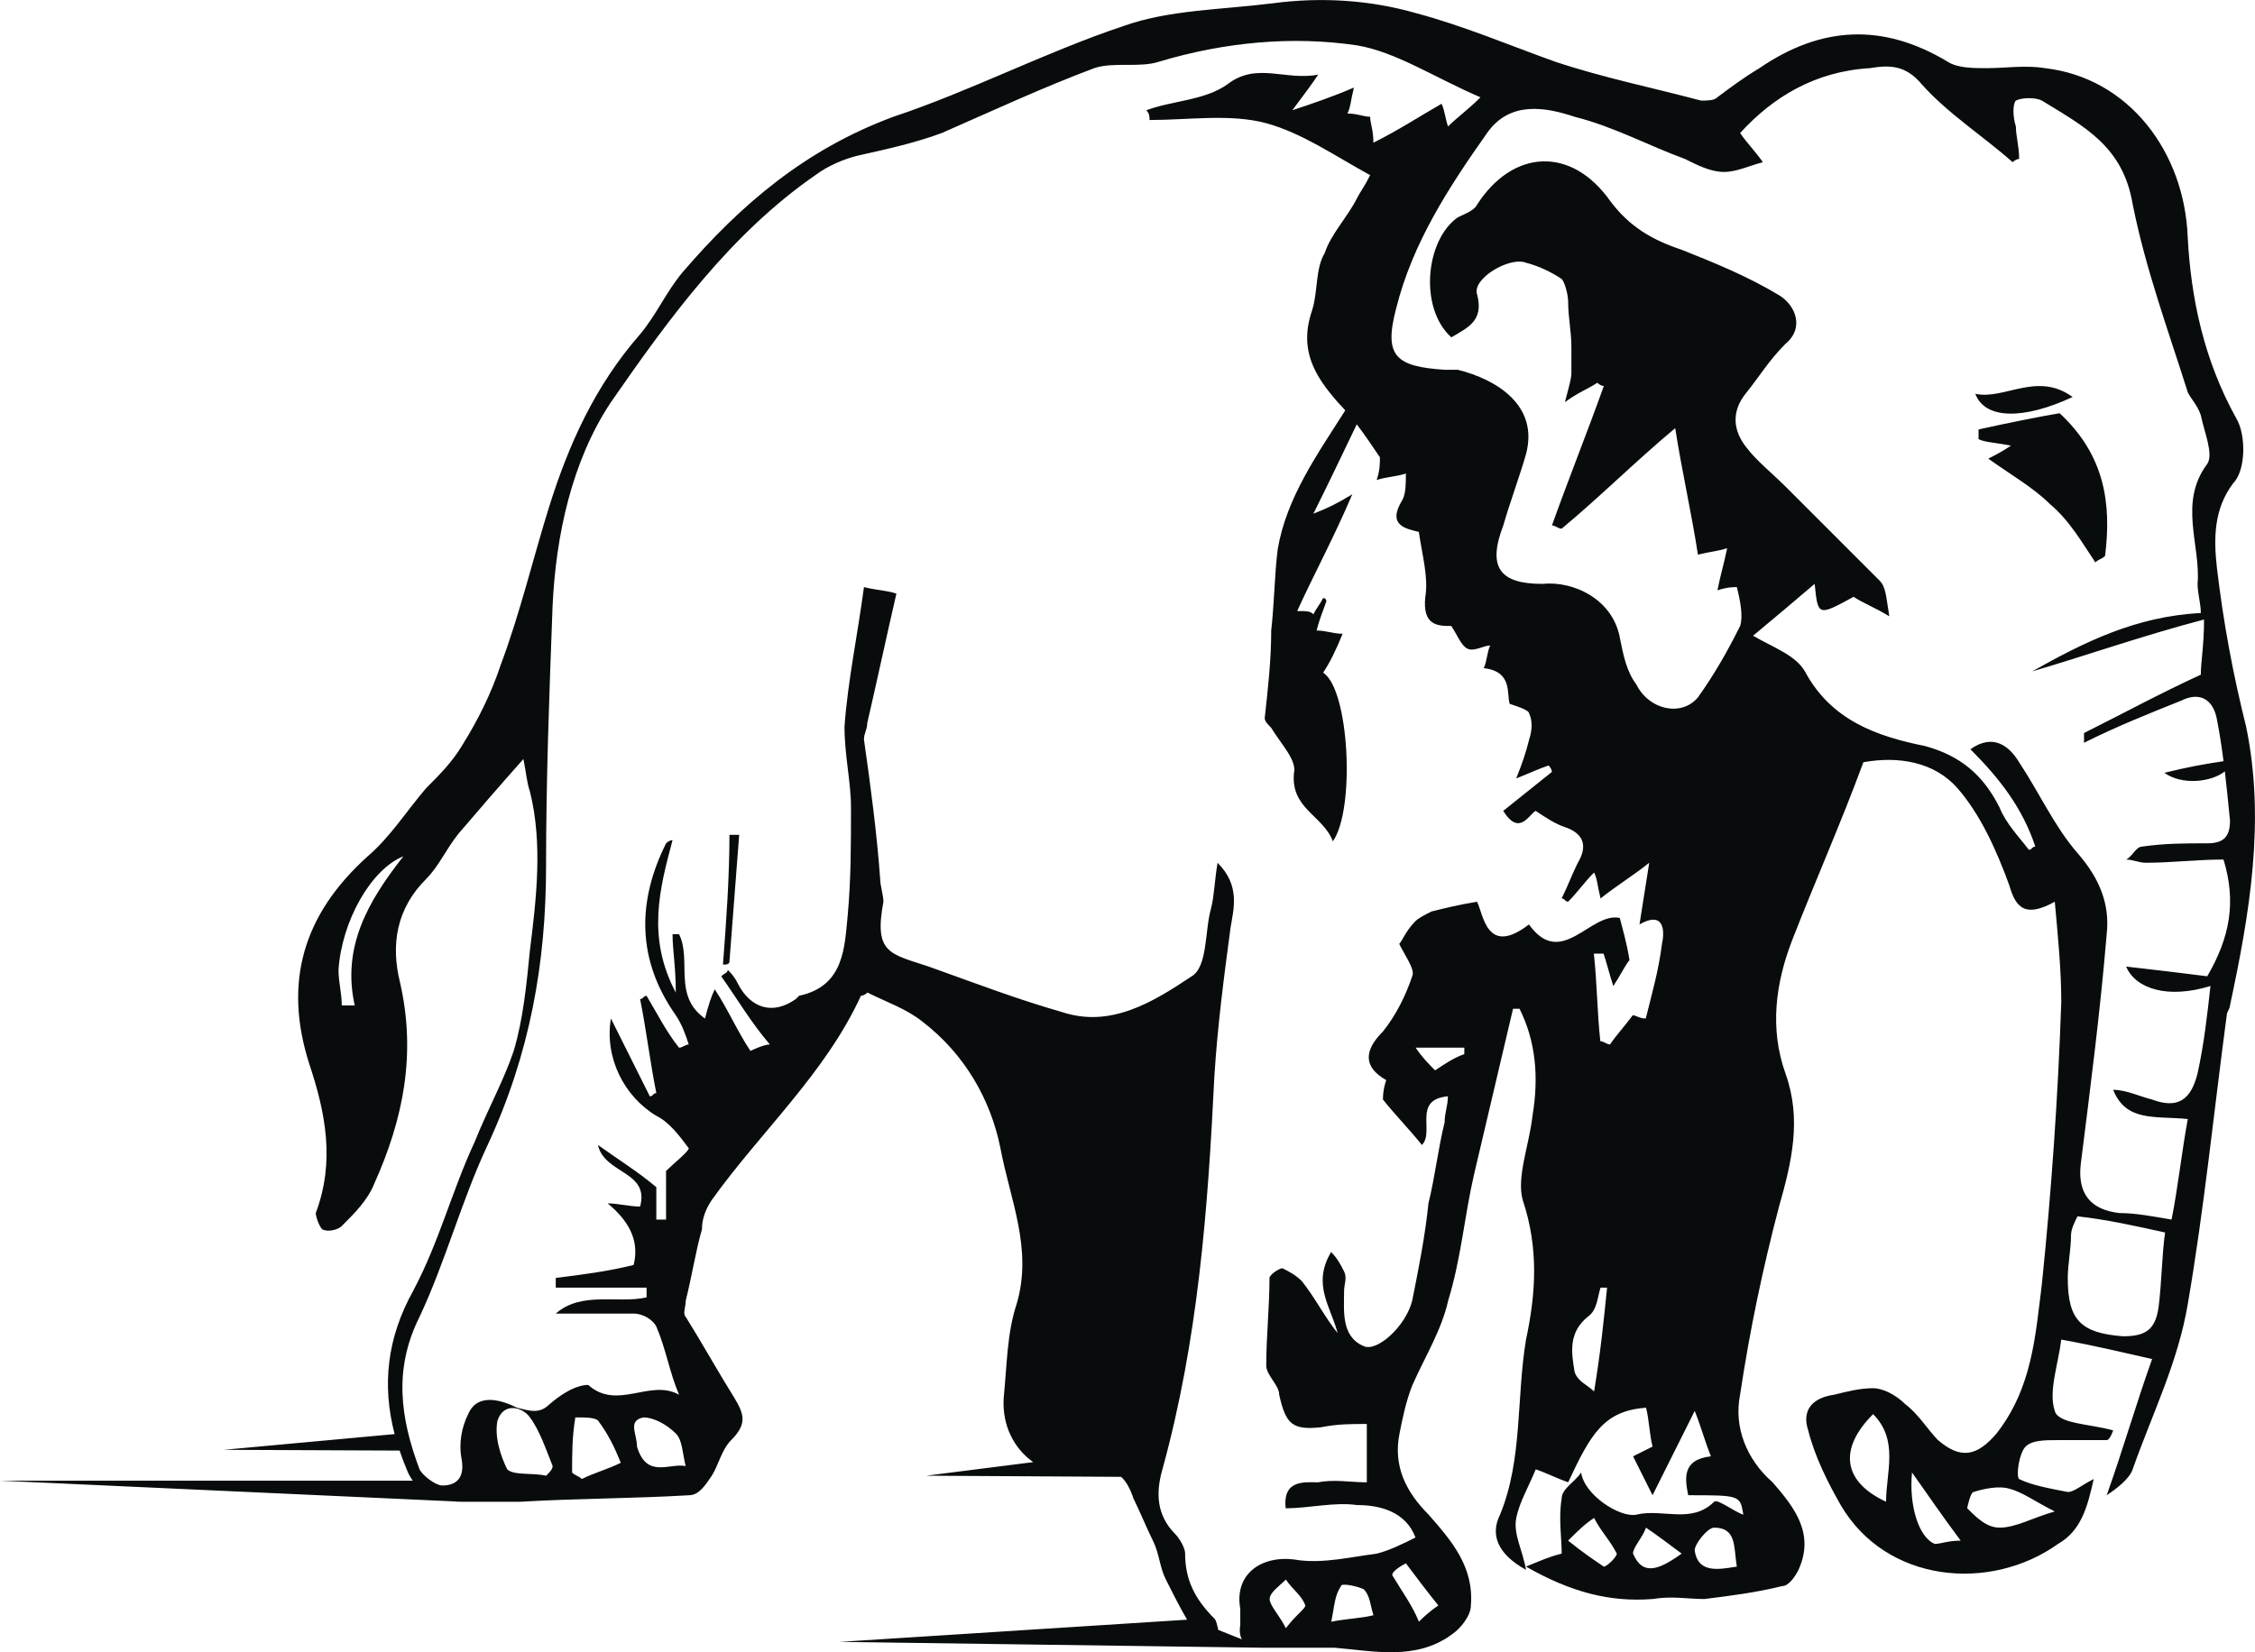 <svg version="1.1" id="图层_1" x="0px" y="0px" width="200.52px" height="146.957px" viewBox="0 0 200.52 146.957" enable-background="new 0 0 200.52 146.957" xml:space="preserve" xmlns="http://www.w3.org/2000/svg" xmlns:xlink="http://www.w3.org/1999/xlink" xmlns:xml="http://www.w3.org/XML/1998/namespace">
  <path fill="#090C0C" d="M182.281,44.832c-1.441-1.442-3.461-2.597-5.48-4.039c0.576-0.288,1.154-0.576,2.021-1.153
	c-1.443-0.289-2.309-0.289-2.885-0.577c0-0.289,0-0.577,0-0.865c2.596-0.577,5.479-1.154,7.211-1.442
	c4.04,3.75,4.617,8.077,4.04,12.693c-0.288,0.288-0.577,0.288-0.866,0.576C185.166,48.294,184.013,46.274,182.281,44.832z
	 M198.295,89.434c0,0.289-0.288,0.577-0.288,0.866c-1.153,8.654-2.021,17.31-3.462,25.677c-0.864,5.192-3.174,9.809-4.904,14.713
	c-0.288,0.865-1.442,1.73-2.309,2.308c1.442-4.039,2.598-8.077,4.039-12.116c-2.597-0.578-4.904-1.154-8.078-1.73
	c-0.289,2.308-1.153,4.615-0.576,6.347c0.287,1.155,3.174,1.155,5.191,1.731c0,0-0.287,0.864-0.576,0.864c-1.441,0-2.885,0-4.328,0
	c-1.152,0-2.308,0-2.885,0.578c-0.576,0.576-0.865,2.597-0.576,2.886c1.153,0.575,2.885,0.864,4.327,1.151
	c0.577,0,1.153-0.576,2.308-1.151c-0.575,2.596-1.153,4.614-3.174,5.77c-6.058,4.326-15.29,3.461-19.328-3.463
	c-1.153-2.021-2.309-4.326-2.885-6.635c-0.578-1.731,0.287-2.887,2.309-3.174c1.152-0.289,2.308-0.578,3.462-0.578
	c0.864,0,2.02,0.578,2.885,1.443c1.154,0.865,2.02,2.309,2.885,3.173c2.021,1.73,3.462,1.443,5.193-0.575
	c3.173-4.041,3.462-8.656,4.039-13.271c0.864-8.367,1.44-16.734,1.729-25.1c0-2.888-0.289-5.771-0.576-8.943
	c-2.598,1.441-3.463,0.576-4.039-1.443c-1.153-3.174-2.598-6.347-4.615-8.655c-2.021-2.308-5.193-2.885-8.366-2.308
	c-2.021,5.481-4.328,10.674-6.348,15.867c-1.442,3.75-2.021,7.789-0.576,11.828c1.44,4.039,0.576,7.789-0.578,11.828
	c-1.442,5.481-2.596,10.965-3.462,16.734c-0.577,2.883,0.577,5.769,2.886,7.787c2.021,2.309,3.75,4.617,2.308,7.791
	c-0.287,0.576-0.865,1.441-1.441,1.441c-2.31,0.576-4.616,0.865-6.924,1.154c-1.442,0-2.886-0.289-4.615,0
	c-3.752,0.289-7.213-0.578-11.252-2.886c1.441-0.577,2.02-0.864,3.173-1.153c0-1.441-0.288-3.174,0-4.904
	c0-0.865,1.154-1.443,1.731-2.309c0.287,2.02,3.462,4.039,4.903,3.75c2.31-0.576,4.904,0.866,6.924-1.152
	c0.289-0.289,1.73,0.865,2.598,1.152c-0.289-1.73-0.289-1.73-4.904-1.73c-0.288-1.441-0.577-3.174,2.019-3.461
	c-0.575-1.443-0.864-2.598-1.44-4.04c-1.443,2.886-2.598,5.194-3.75,7.501c-0.578-1.154-1.154-2.307-1.732-3.461
	c0.578-0.289,1.154-0.578,1.732-0.865c-0.289-1.154-0.289-2.311-0.578-3.462c-3.75,0.287-4.904,2.308-6.924,6.634
	c-0.865-0.287-2.021-0.865-2.885-1.152c-0.577,1.441-1.443,2.886-1.73,4.326c-0.289,1.443,0.576,2.885,0.865,4.617
	c-2.598-1.443-3.174-3.174-2.31-4.906c2.021-4.903,1.443-10.386,2.31-15.576c0.865-4.039,1.154-8.078-0.289-12.406
	c-0.576-2.02,0.577-4.904,0.865-7.5c0.578-3.463,0.289-6.637-1.154-9.521c-0.287,0-0.576,0-0.576,0
	c-1.154,4.904-2.309,9.81-3.462,14.713c-0.865,3.752-1.153,7.502-2.308,11.252c-0.577,2.599-2.021,4.904-3.174,7.5
	c-0.577,1.443-0.865,2.888-1.154,4.33c-0.576,2.885,0.577,5.19,2.598,7.211c2.02,2.309,4.038,4.617,3.75,8.078
	c0,0.864-0.865,2.02-1.73,2.598c-3.174,2.309-6.925,1.441-10.387,1.154c-2.02,0-4.328,0-6.348,0l-37.655-0.521l30.886-1.973
	c-0.688-1.188-1.289-2.377-1.885-3.566c-0.576-1.152-0.576-2.307-1.153-3.461c-0.576-1.154-1.154-2.596-1.73-3.75
	c-0.271-0.813-0.612-1.49-1.102-1.93l-17.333-0.101l9.517-1.208c-1.694-1.203-2.776-3.246-2.622-5.707
	c0.288-2.885,0.288-5.77,1.154-8.365c1.441-4.903-0.577-9.231-1.443-13.848c-0.866-4.328-3.174-8.367-6.924-11.252
	c-1.442-1.154-3.174-1.73-4.905-2.596c-0.288,0.287-0.577,0.287-0.577,0.287c-3.173,6.924-8.942,12.117-13.27,18.176
	c-0.578,0.865-0.866,1.73-0.866,2.598c-0.578,2.021-0.866,4.037-1.442,6.346c0,0.578-0.289,1.154,0,1.443
	c1.442,2.307,2.885,4.904,4.327,7.211c0.866,1.443,1.154,2.311-0.289,3.752c-0.865,0.864-1.153,2.309-1.729,3.174
	c-0.578,0.864-1.154,1.729-2.021,1.729c-4.903,0.289-10.097,0.289-15.002,0.578c-1.73,0-3.462,0-5.192,0
	c-0.272,0-0.544-0.015-0.814-0.037L0,131.702h36.703c-0.207-0.297-0.396-0.621-0.543-1.013c-0.235-0.558-0.438-1.111-0.626-1.664
	l-15.656-0.067l15.212-1.399c-1.13-4.348-0.684-8.541,1.646-12.735c2.308-4.328,3.461-8.943,5.48-13.271
	c1.154-2.885,2.597-5.479,3.463-8.077c0.865-2.886,1.153-6.06,1.441-8.943c0.577-4.615,1.154-9.521,0-14.136
	c-0.289-0.864-0.289-1.442-0.577-2.885c-2.308,2.597-4.04,4.616-5.77,6.637c-1.154,1.441-1.731,2.885-2.885,4.039
	c-2.597,2.597-3.174,5.771-2.309,9.23c1.442,6.348,0.288,12.117-2.308,17.887c-0.577,1.443-1.731,2.598-2.885,3.752
	c-0.289,0.289-1.154,0.576-1.731,0.289c-0.288-0.289-0.577-1.154-0.577-1.443c1.731-4.616,0.866-8.942-0.577-13.271
	c-2.308-7.213-0.577-13.271,5.193-18.463c2.02-1.729,3.462-4.04,5.193-6.059c1.153-1.154,2.308-2.308,3.173-3.75
	c1.441-2.309,2.597-4.616,3.462-7.213c1.73-4.616,2.885-9.521,4.328-14.136c1.73-5.481,4.039-10.675,8.078-15.291
	c1.442-1.729,2.308-3.75,3.75-5.481c5.192-6.059,10.963-10.963,18.752-13.848c6.924-2.308,13.559-5.77,20.482-8.078
	c4.04-1.442,8.655-1.442,13.271-2.02c4.327-0.576,8.654-0.288,12.693,0.866c4.327,1.153,8.365,2.885,12.404,4.327
	c4.328,1.442,8.656,2.309,12.982,3.462c0.576,0,1.153,0,1.442-0.288c1.153-0.865,2.309-1.731,3.75-2.597
	c5.481-3.751,10.963-4.039,16.732-0.577c0.866,0.577,2.309,0.577,3.463,0.577c1.729,0,3.461-0.288,5.192,0
	c7.501,0.865,12.404,7.501,12.693,15.002c0.288,5.481,1.441,10.962,4.326,16.155c0.866,1.442,0.866,4.616-0.287,5.771
	c-1.73,2.308-1.73,4.903-1.442,7.501c0.577,4.904,1.442,9.521,2.597,14.136C201.469,72.99,200.026,81.357,198.295,89.434z
	 M35.871,76.164c-2.885,1.154-5.48,5.77-5.77,10.096c0,1.154,0.289,2.021,0.289,3.174c0.289,0,0.865,0,1.153,0
	C30.39,84.242,32.698,80.203,35.871,76.164z M143.77,138.189c-0.578-1.153-1.443-2.02-2.021-3.174
	c-0.866,0.578-1.442,1.154-2.309,2.021c1.441,1.153,2.309,1.729,3.174,2.31C142.904,139.344,143.77,138.479,143.77,138.189z
	 M149.539,138.189c-1.154-0.864-2.308-1.729-3.174-2.309c-0.288,0.867-1.154,1.732-1.154,2.309
	C146.077,140.209,147.52,139.633,149.539,138.189z M154.443,139.344c-0.289-1.729,0-3.463-2.021-3.463
	c-0.576,0-1.729,1.443-1.729,2.02C150.98,139.92,152.713,139.633,154.443,139.344z M166.561,125.785
	c-3.174,3.173-2.597,6.058,1.152,7.79C167.714,130.977,168.868,128.092,166.561,125.785z M174.35,137.036
	c-1.73-2.31-2.886-4.039-4.328-6.06c-0.287,2.885,0.578,5.771,2.02,6.349C172.619,137.325,173.195,137.036,174.35,137.036z
	 M178.678,132.42c-0.866-0.289-2.31,0-3.175,0.287c-0.289,0-0.578,1.443-0.578,1.443c0.866,0.865,1.732,1.729,2.887,1.729
	c1.441,0,2.885-0.864,4.904-1.44C180.985,133.575,179.832,132.708,178.678,132.42z M49.142,130.4
	c-0.577-1.442-1.154-3.174-2.021-4.326c-0.577-0.865-2.308-1.443-2.885,0.287c-0.289,1.441,0.288,3.175,0.865,4.328
	c0.577,0.576,2.308,0.287,3.462,0.576C48.854,130.977,49.142,130.689,49.142,130.4z M55.201,130.111
	c-0.577-1.44-1.154-2.596-2.019-3.75c-0.289-0.287-1.154-0.287-2.021-0.287c-0.288,1.729-0.288,3.173-0.288,4.902
	c0.288,0.289,0.577,0.289,0.865,0.578C52.893,130.977,54.046,130.689,55.201,130.111z M60.105,127.516
	c-0.866-0.865-2.021-1.441-2.885-1.441c-1.442,0.287-0.577,1.441-0.577,2.597c0.864,2.886,2.885,1.44,4.327,1.729
	C60.682,129.247,60.682,128.092,60.105,127.516z M116.073,142.805c-0.288-0.865-1.154-1.44-1.731-2.309
	c-0.575,0.578-1.441,1.154-1.441,1.732c0,0.575,0.866,1.44,1.441,2.596C115.207,143.67,116.073,143.094,116.073,142.805z
	 M122.132,143.67c-0.287-0.865-0.287-1.73-0.865-2.307c-0.576-0.289-2.021-0.578-2.021-0.289c-0.576,0.865-0.576,1.729-0.865,3.174
	C119.824,143.959,120.979,143.959,122.132,143.67z M125.017,139.055c-0.577,0.289-1.442,0.865-1.153,1.154
	c0.865,1.441,1.73,2.596,2.308,4.039c0.288-0.289,0.866-0.865,1.731-1.443C126.748,141.364,125.883,140.209,125.017,139.055z
	 M130.21,93.186c-1.441,0-2.886,0-4.327,0c0.576,0.864,1.154,1.44,1.73,2.02c0.865-0.578,1.729-1.154,2.597-1.443
	C130.21,93.473,130.21,93.473,130.21,93.186z M142.904,114.533c-0.289,0-0.289,0-0.578,0c-0.288,0.865-0.288,2.02-1.154,2.598
	c-1.729,1.441-1.44,3.172-1.152,4.904c0.288,0.865,1.152,1.152,1.73,1.73C142.326,120.302,142.615,117.417,142.904,114.533z
	 M145.789,82.223c0.288-1.732,0.576-3.753,0.865-5.482c-1.443,1.154-2.885,2.02-4.328,3.174c-0.288-1.154-0.288-1.73-0.576-2.309
	c-0.866,0.864-1.442,1.731-2.309,2.598c-0.288,0-0.288-0.289-0.577-0.289c0.577-1.154,0.866-2.02,1.442-3.174
	c0.864-1.441,0.576-2.596-1.153-3.173c-0.866-0.288-1.731-0.865-2.597-1.442c-0.577,0.288-1.443,2.309-2.886,0
	c1.441-1.153,2.886-2.308,4.327-3.462c0-0.289-0.288-0.577-0.288-0.577c-0.864,0.288-1.442,0.577-2.885,1.154
	c0.576-1.442,0.865-2.309,1.153-3.462c0.288-0.865,0.288-1.731,0-2.308c0-0.289-0.866-0.577-1.731-0.866
	c-0.288-0.865,0.289-2.885-2.308-3.173c0.288-0.577,0.288-1.443,0.577-2.02c-0.577,0-1.442,0.576-2.021,0.288
	c-0.576-0.288-0.865-1.154-1.441-2.02c-1.153,0-2.598,0-2.309-2.597c0.289-1.73-0.289-3.75-0.577-5.77
	c-1.153-0.288-2.885-0.577-1.441-2.885c0.288-0.577,0.288-1.442,0.288-2.309c-0.866,0.289-1.73,0.289-2.598,0.578
	c0.289-0.866,0.289-1.443,0.289-2.021c-0.666-0.998-1.338-1.989-2.059-2.932c-1.203,2.489-2.375,4.987-3.857,7.951
	c1.443-0.577,2.021-0.865,3.463-1.73c-1.73,4.039-3.463,7.212-4.904,10.386c0.865,0,1.152,0,1.441,0.288
	c0.289-0.576,0.577-0.865,0.865-1.442c0,0,0.289,0,0.289,0.289c-0.289,0.865-0.577,1.442-0.865,2.597
	c0.865,0,1.442,0.288,2.309,0.288c-0.577,1.442-1.153,2.597-1.731,3.462c2.309,1.442,2.886,12.117,0.866,15.001
	c-0.866-2.308-3.751-2.884-3.462-6.058c0.288-1.154-1.154-2.597-2.021-4.039c-0.289-0.289-0.577-0.577-0.577-0.865
	c0.288-2.597,0.577-5.193,0.577-7.789c0.289-2.597,0.289-4.905,0.576-7.213c0.768-4.601,3.571-8.522,6.007-12.366
	c-0.22-0.247-0.435-0.499-0.667-0.732c-2.021-2.308-3.463-4.615-2.309-8.078c0.576-1.73,0.288-3.75,1.153-5.192
	c0.576-1.731,2.021-3.174,2.886-4.904c0.289-0.577,0.576-0.866,1.153-2.02c-3.174-1.731-6.059-3.751-9.231-4.616
	c-3.173-0.865-6.924-0.288-10.386-0.288c0-0.289,0-0.577-0.288-0.866c2.308-0.865,5.191-0.865,7.212-2.308
	c2.597-2.02,5.191-0.288,8.077-0.865c-0.576,0.865-1.441,2.02-2.309,3.173c1.731-0.576,3.462-1.153,5.481-2.019
	c-0.288,1.153-0.288,1.73-0.576,2.308c0.865,0,1.441,0.288,2.02,0.288c0,0.577,0.288,1.154,0.288,2.308
	c2.309-1.153,4.039-2.308,6.06-3.461c0.288,0.576,0.288,1.153,0.577,2.019c0.864-0.865,1.729-1.442,2.885-2.596
	c-4.039-1.731-7.502-4.039-10.963-4.616c-5.771-0.865-11.828-0.289-17.599,1.442c-1.731,0.577-4.04,0-5.771,0.577
	c-4.616,1.731-8.943,3.75-13.561,5.77c-2.308,0.865-4.904,1.442-7.501,2.02c-1.153,0.288-2.597,0.865-3.75,1.731
	c-7.501,5.192-12.982,12.693-18.176,20.194c-3.461,5.193-4.904,11.828-5.192,18.176c-0.289,7.789-0.577,15.29-0.577,23.079
	c0,8.654-1.443,16.732-5.193,24.812c-2.308,4.904-3.75,10.388-6.059,15.291c-2.308,4.615-1.73,8.943,0,13.56
	c0.289,0.576,1.442,1.441,2.02,1.441c1.153,0,2.02-0.576,1.73-2.309c-0.288-1.441,0-2.885,0.576-4.038
	c0.866-2.021,3.175-1.154,4.328-0.576c1.154,0.287,2.021,0.576,2.886-0.289c2.02-1.731,3.174-1.731,3.462-1.731
	c2.596,2.309,5.48-0.576,8.077,0.866c-0.865-2.02-1.154-4.038-2.02-6.059c-0.289-0.578-1.154-1.154-2.02-1.154
	c-2.309,0-4.616,0-6.925,0c2.309-2.021,5.481-0.864,8.077-1.442c0-0.287,0-0.576,0-0.865c-2.596,0-5.191,0-8.077,0
	c0-0.287,0-0.576,0-0.865c2.309-0.289,4.616-0.576,6.925-1.154c0.576-2.307-0.577-4.039-2.309-5.479
	c0.866,0,2.021,0.286,2.885,0.286c0.866-3.172-3.173-2.885-3.75-5.479c2.02,1.441,3.462,2.31,5.192,3.75c0,0.865,0,2.021,0,2.886
	c0.289,0,0.577,0,0.865,0c0-1.441,0-2.886,0-4.326c0.577-0.578,2.02-1.732,2.02-2.021c-0.865-1.153-1.73-2.31-2.885-2.885
	c-2.885-1.731-4.616-5.193-4.039-8.656c1.154,2.31,2.309,4.617,3.462,6.925c0.289,0,0.289-0.287,0.577-0.287
	c-0.577-2.886-0.866-5.482-1.443-8.367c0.289,0,0.289-0.289,0.577-0.289c0.866,1.443,1.731,3.174,2.886,4.617
	c0.288,0,0.576-0.289,0.865-0.289c-0.289-0.865-0.577-1.73-1.153-2.597c-3.462-4.903-3.462-10.098-0.866-15.291
	c0,0,0.289-0.288,0.577-0.288c-1.153,4.327-2.309,8.653,0.289,13.561c0-2.309-0.289-3.752-0.289-5.193c0.289,0,0.289,0,0.577,0
	c1.153,2.309-0.577,5.48,2.308,7.5c0.289-1.154,0.578-2.02,0.866-2.596c1.153,1.73,2.02,3.75,3.174,5.48
	c0,0,1.154-0.576,1.729-0.576c-1.729-2.021-2.885-4.039-4.327-6.06c0.288-0.289,0.577-0.289,0.577-0.578
	c0.288,0.289,0.577,0.578,0.865,1.154c1.154,2.31,3.173,2.887,5.193,1.442l0.289-0.289c4.039-0.864,4.039-4.325,4.328-7.211
	c0.288-3.174,0.288-6.348,0.288-9.521c0-2.308-0.577-4.616-0.577-7.213c0.289-4.038,1.153-8.078,1.73-12.405
	c1.154,0.288,2.02,0.288,2.885,0.577c-0.865,3.75-1.73,7.79-2.597,11.54c0,0.577-0.288,0.865-0.288,1.442
	c0.577,4.039,1.154,8.367,1.442,12.406c0,0.576,0.288,1.441,0.288,2.021c-0.865,4.614,0.578,4.614,4.04,5.771
	c4.039,1.44,7.79,2.885,11.829,4.038c4.326,1.441,8.076-0.864,11.54-3.174c1.441-0.864,1.152-4.039,1.729-6.06
	c0.289-1.153,0.289-2.309,0.576-4.038c2.021,2.02,1.443,4.038,1.154,5.771c-0.576,4.326-1.154,8.654-1.441,13.271
	c-0.577,11.827-1.443,23.368-4.617,34.909c-0.576,2.018-0.576,4.037,1.154,5.77c0.289,0.289,0.865,1.154,0.865,1.73
	c0,2.307,0.865,4.039,2.598,5.77c0.18,0.182,0.251,0.59,0.348,1.012l2.104,0.838c-0.166-0.298-0.238-0.699-0.145-1.271
	c0-0.578,0-0.867,0-1.442c-0.576-3.175,2.02-4.904,5.192-4.328c2.309,0.289,4.616-0.287,6.924-0.576
	c1.154-0.289,2.31-0.865,3.463-1.441c-0.866-2.309-3.174-2.887-5.192-2.887c-2.021-0.287-4.328,0.289-6.349,0.289
	c-0.288-2.596,1.731-2.31,2.886-2.31c1.442-0.286,2.886,0,4.327,0c0-1.729,0-3.172,0-5.19c-1.441,0-2.596,0-4.039,0.287
	c-2.597,0.289-3.174-0.287-3.75-2.885c0-0.867-1.153-1.731-1.153-2.598c0-2.596,0.288-5.191,0.288-7.789
	c0-0.289,0.865-0.865,1.153-0.865c0.577,0.289,1.153,0.576,1.731,1.154c1.153,1.441,2.02,3.174,3.174,4.615
	c-0.578-2.307-2.309-4.326-0.578-7.211c0.578,0.576,0.865,1.152,1.154,1.729c0.289,0.576,0,1.154,0,1.73
	c0,1.729-0.289,4.038,1.729,4.903c1.154,0.576,3.751-1.729,4.328-4.039c0.577-2.885,1.154-5.77,1.443-8.653
	c0.576-2.31,0.865-4.904,1.441-7.214c0-0.864,0.288-1.44,0.288-2.309c-3.174,0.289-1.153,3.174-2.309,4.328
	c-1.154-1.443-2.309-2.596-3.462-4.039c0-0.289,0-0.865,0.289-1.73c-2.021-1.153-2.021-2.598-0.289-4.327
	c1.153-1.441,2.02-3.175,2.597-4.904c0.289-0.578-0.577-1.729-1.153-2.885c0.289-0.289,0.576-1.154,1.442-2.021
	c0.288-0.289,0.865-0.576,1.441-0.865c1.154-0.289,2.309-0.577,4.039-0.864c0.577,1.153,0.865,4.903,4.616,2.021
	c2.885,4.036,5.48-1.154,8.077-0.578c0.288,1.153,0.577,2.02,0.866,3.752c-0.289,0.287-0.866,1.44-1.442,2.307
	c-0.289-0.865-0.576-2.02-0.865-2.885c-0.289,0-0.577,0-0.865,0c0.288,2.596,0.288,5.193,0.576,7.789
	c0.289,0,0.578,0.289,0.865,0.289c0.578-0.865,1.153-1.443,2.02-2.597c0.289,0,0.578,0.287,1.154,0.287
	c0.578-2.307,1.154-4.328,1.442-6.635C148.096,82.511,147.809,81.068,145.789,82.223z M192.525,109.628
	c-2.597-0.576-5.193-1.153-7.789-1.44c-0.289,0.576-0.578,1.153-0.578,1.729c0,1.153-0.288,2.597-0.288,3.75
	c0,3.75,1.153,4.903,4.904,5.192c2.019,0,2.885-0.575,3.173-2.596C192.236,113.957,192.236,111.648,192.525,109.628z
	 M197.719,76.453c-2.309,0-4.616,0.287-6.926,0.287c-0.576,0-1.152-0.287-1.729-0.287c0.577-0.289,0.866-1.154,1.442-1.154
	c2.021-0.289,3.75-0.289,5.771-0.289c1.442,0,2.02-0.576,2.02-2.019c-0.141-1.413-0.282-2.896-0.458-4.379
	c-1.231,0.976-3.818,1.243-5.38,0.128c1.996-0.499,3.568-0.781,5.262-1.035c-0.159-1.241-0.341-2.476-0.577-3.659
	c-0.288-1.73-1.441-2.596-3.175-1.73c-2.885,1.154-5.77,2.308-8.653,3.75c0-0.288,0-0.577,0-0.865
	c3.462-1.73,6.635-3.462,10.387-5.192c0-1.154,0.287-2.597,0.287-4.905c-5.48,1.442-10.385,3.174-15.29,4.616
	c4.616-2.596,9.232-4.904,15.003-5.193c0-0.865-0.289-1.73-0.289-2.596c0.289-3.462-1.729-7.213,0.865-10.675
	c0.577-0.865-0.289-2.885-0.576-4.327c-0.289-0.865-0.866-1.443-1.154-2.02c-1.73-5.481-3.752-10.963-4.904-16.733
	c-0.865-5.192-4.327-6.924-8.077-9.231c-0.577-0.288-1.73-0.288-2.31,0c-0.288,0.289-0.288,1.442,0,2.308
	c0,0.866,0.289,1.731,0.289,2.885c-0.289,0-0.577,0.289-0.577,0.289c-2.597-2.308-5.771-4.327-8.077-6.924
	c-1.442-1.73-2.887-1.73-4.616-1.442c-4.904,0.289-8.654,2.597-11.54,5.77c0.577,0.865,1.441,1.731,2.02,2.597
	c-1.152,0.288-2.308,0.865-3.462,0.865c-1.153,0-2.309-0.577-3.461-1.154c-3.174-1.153-6.348-2.885-9.81-3.75
	c-2.598-0.865-5.771-1.442-7.79,1.442c-3.461,4.904-6.635,9.81-8.078,15.579c-1.153,4.327,0,5.192,4.328,5.481
	c0.289,0,0.865,0,1.154,0c3.461,0.865,7.213,3.174,6.059,7.501c-0.578,2.02-1.443,4.327-2.021,6.347
	c-1.442,3.751-0.288,5.193,3.463,5.193c2.885-0.289,6.347,1.442,6.924,4.904c0.288,1.442,0.577,2.885,1.441,4.039
	c1.154,2.308,4.039,2.885,5.48,1.154c1.442-2.02,2.598-4.04,3.751-6.348c0.289-0.865,0-2.308-0.288-3.462
	c-0.289,0-0.865,0-1.73,0.288c0.288-1.442,0.576-2.308,0.865-3.75c-0.865,0.288-1.442,0.288-2.598,0.577
	c-0.576-3.75-1.441-7.501-2.02-11.251c-3.462,2.885-6.636,6.059-10.098,8.943c-0.288,0-0.577-0.289-0.865-0.289
	c1.442-4.038,3.173-8.366,4.616-12.405c-0.289,0-0.577-0.289-0.577-0.289c-0.866,0.578-1.73,0.866-2.885,1.731
	c0.288-1.153,0.577-2.02,0.577-2.597c0-0.865,0-1.442,0-2.308c0-1.442-0.289-2.597-0.289-4.038c0-0.578-0.288-1.731-0.577-2.021
	c-0.865-0.577-2.019-1.153-3.173-1.442c-1.443-0.577-4.904,1.442-4.328,2.885c0.577,2.308-0.865,2.885-2.308,3.751
	c-2.886-2.597-2.309-8.655,0.576-10.675c0.577-0.288,1.442-0.576,1.73-1.154c3.174-4.904,8.367-5.192,11.828-0.288
	c1.731,2.309,3.752,3.462,6.348,4.328c2.885,1.153,5.771,2.308,8.654,4.038c1.443,0.866,2.309,2.885,0.578,4.327
	c-1.443,1.442-2.31,2.886-3.463,4.328c-1.442,1.73-1.154,3.462,0,4.904c0.864,1.154,2.309,2.308,3.463,3.462
	c2.885,2.885,5.479,5.481,8.365,8.366c0.576,0.577,0.576,1.442,0.864,3.174c-1.44-0.865-2.307-1.154-3.173-1.731
	c-3.173,1.731-3.173,1.731-3.462-1.153c-2.02,1.73-3.75,3.173-5.48,4.615c2.02,1.154,3.751,1.731,4.615,3.174
	c2.31,4.327,6.349,5.771,10.674,6.636c3.175,0.865,5.193,2.596,6.637,5.481c0.577,1.442,1.73,2.598,2.597,3.75
	c0.288,0,0.288-0.287,0.577-0.287c-1.153-3.462-3.174-6.059-5.771-8.656c2.021-1.442,3.464-0.288,4.328,1.154
	c1.73,2.596,3.174,5.77,5.193,8.078c2.019,2.309,2.885,4.615,2.596,7.213c-0.577,6.924-1.441,13.559-2.309,20.482
	c-0.287,2.598,0.866,4.039,3.463,4.328c1.442,0,2.885,0.289,4.615,0.576c0.578-2.886,0.864-5.771,1.442-8.943
	c-2.886-0.287-5.481,0.289-6.637-2.596c1.154,0,2.309,0.575,3.463,0.864c2.31,0.865,3.462,0,4.039-2.309
	c0.576-2.597,0.865-5.191,1.153-7.789c-3.75,1.153-6.635,0.289-7.501-1.729c2.597,0.286,4.903,0.575,7.213,0.864
	C198.295,83.375,198.871,80.203,197.719,76.453z M64.287,85.798c0.289,0,0.578,0,0.578-0.289c0.288-3.75,0.577-7.5,0.865-11.25
	c-0.288,0-0.577,0-0.865,0C64.864,78.009,64.575,82.048,64.287,85.798z M184.301,35.312c-3.173-2.308-6.058,0.289-8.653-0.288
	C176.512,37.331,179.975,37.331,184.301,35.312z" class="color c1"/>
</svg>